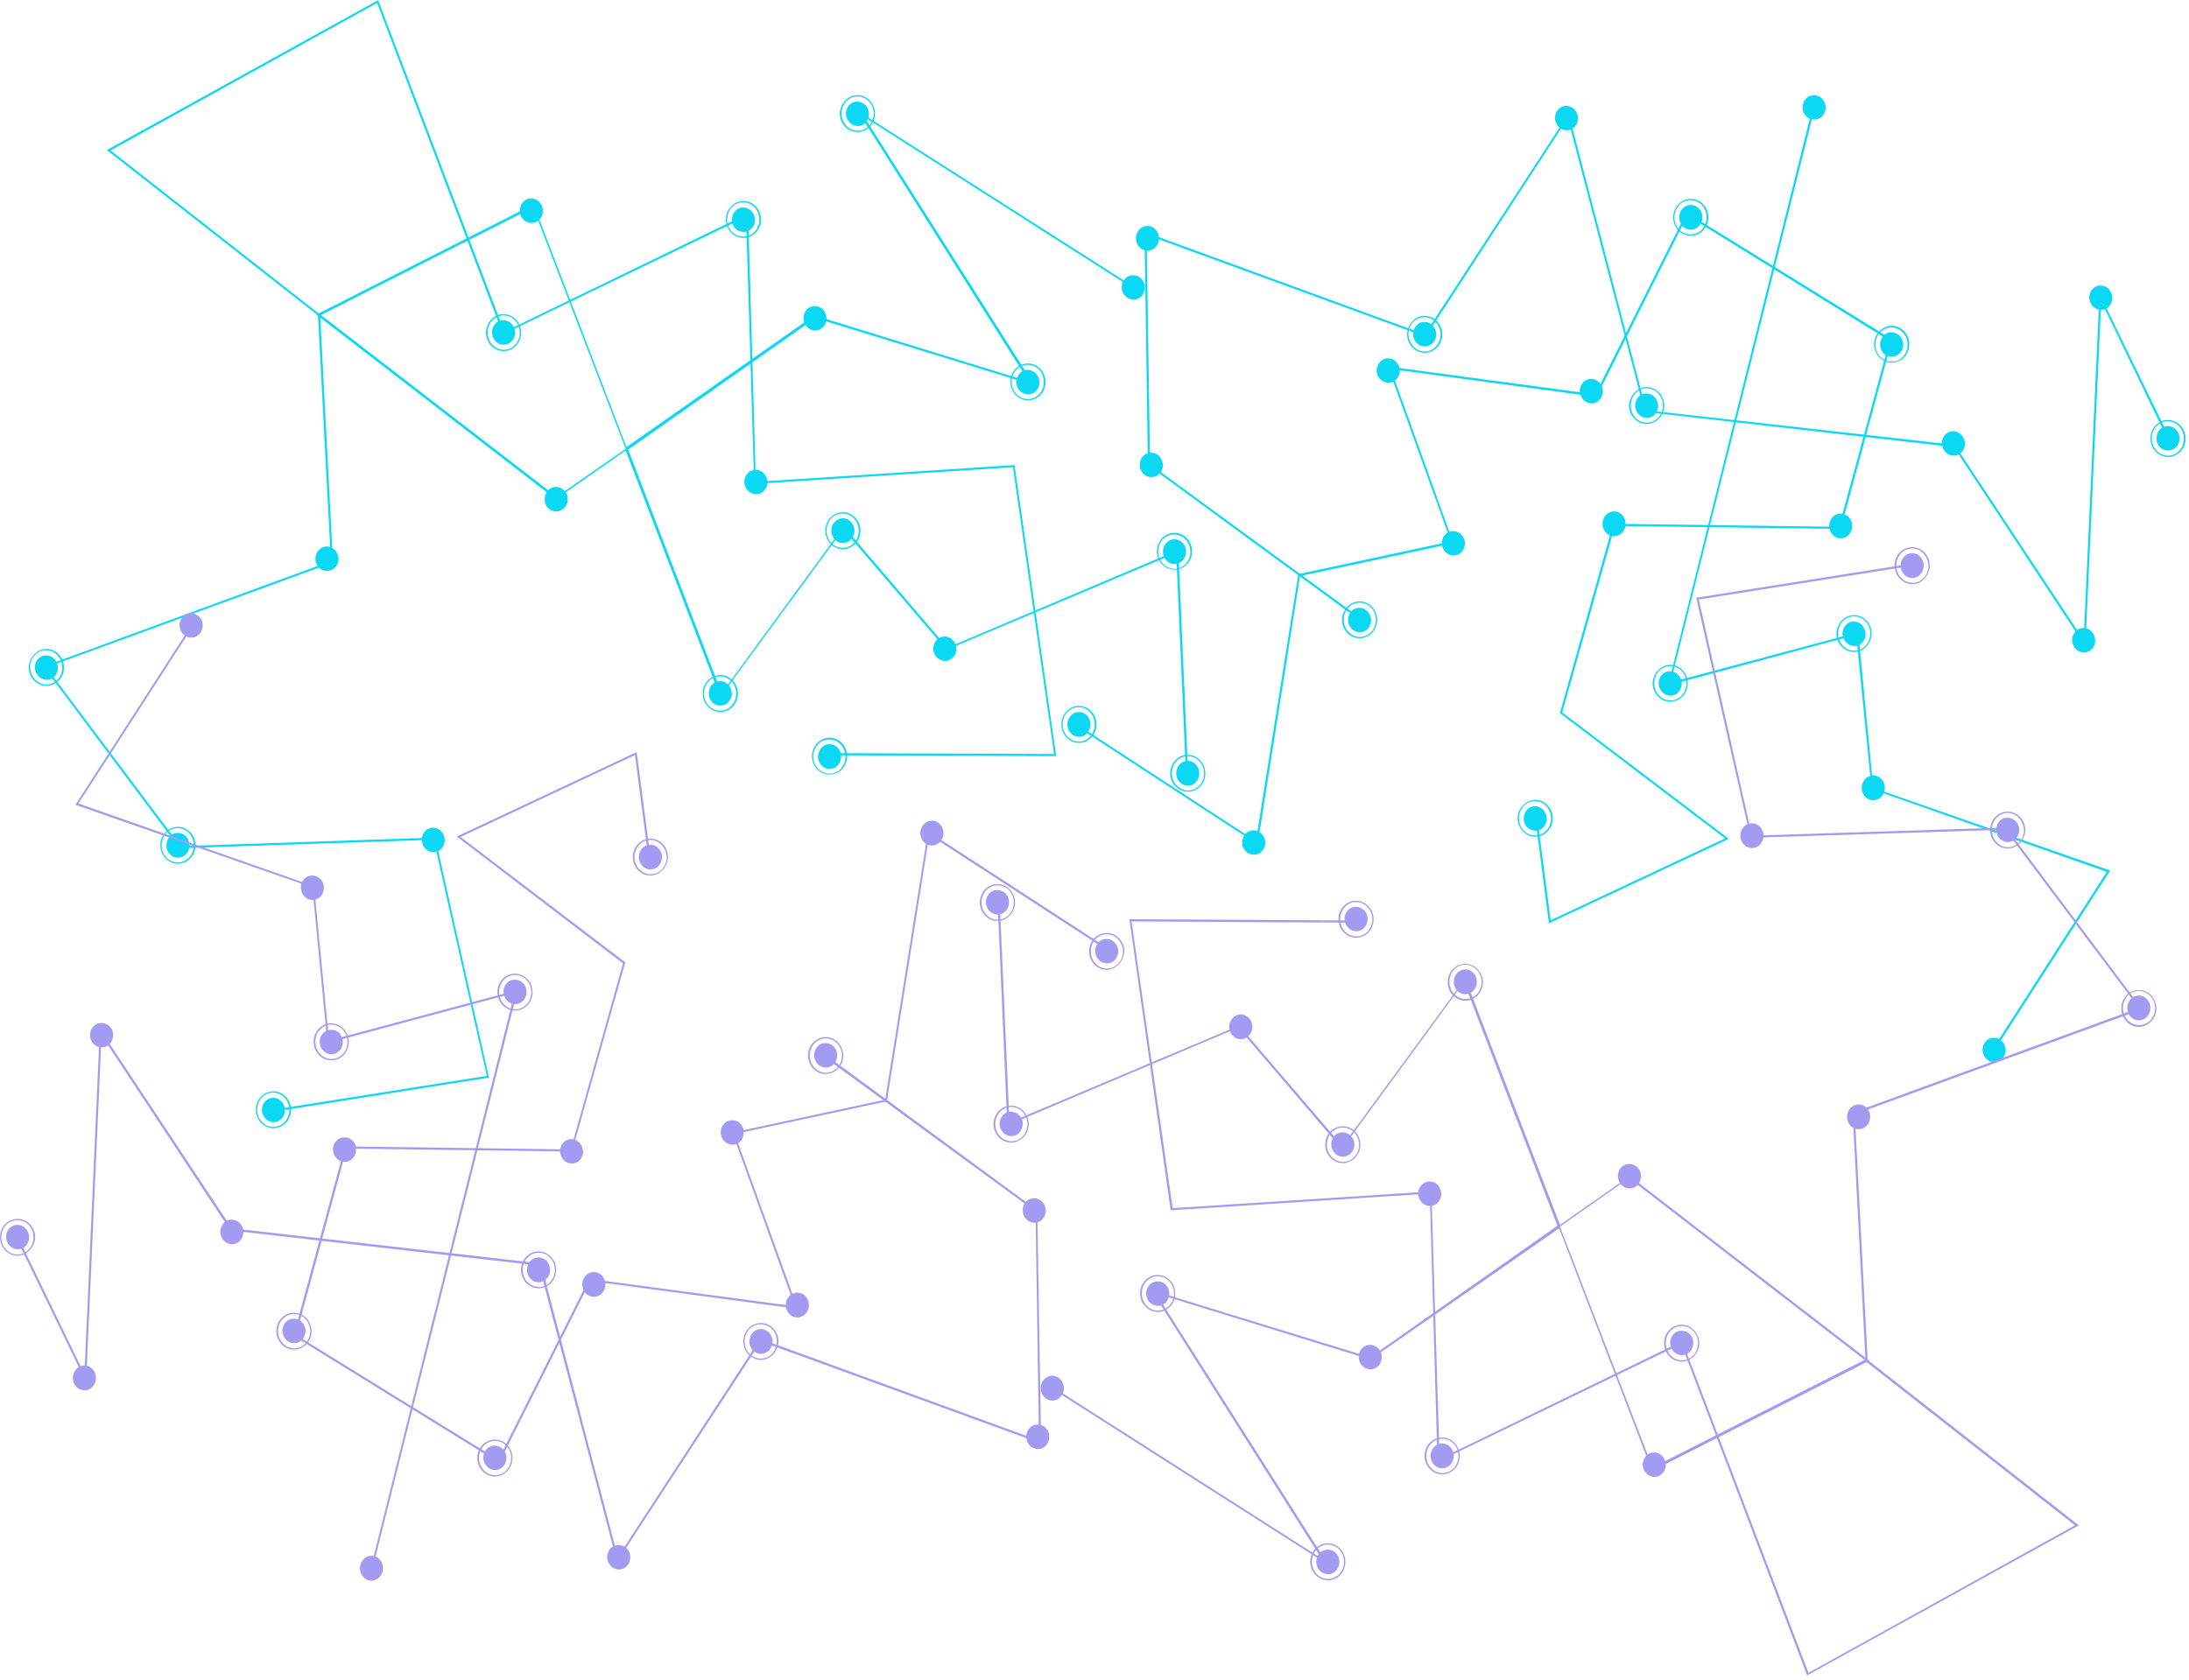 <svg width="228" height="175" viewBox="0 0 228 175" fill="none" xmlns="http://www.w3.org/2000/svg">
<path d="M188.913 10.717L189.136 10.761L174.008 71.088L193.554 65.864L195.116 82.073L219.794 90.691L207.745 109.401L207.567 109.267L219.437 90.825L194.937 82.207L193.331 66.132L173.74 71.401L173.785 71.222L188.913 10.717Z" fill="#0BD8F3"/>
<path d="M163.387 11.833L171.464 42.733L203.639 46.35V46.395L217.027 66.668L218.678 30.587L226.175 46.038L225.952 46.127L218.857 31.391L217.206 67.337L203.505 46.573L171.33 42.912L171.286 42.822L163.298 12.324L148.482 35.097L148.393 35.053L119.43 24.47L119.787 48.36L141.699 64.39L141.565 64.569L119.564 48.449V48.404L119.207 24.157L119.341 24.202L148.393 34.83L163.387 11.833Z" fill="#0BD8F3"/>
<path d="M89.308 11.521L117.467 29.471L117.378 29.65L90.022 12.19L107.739 40.143L84.935 33.133L65.433 46.841L75.162 72.205L87.88 54.834L98.68 67.471L122.733 57.29L123.759 80.912H123.536L122.51 57.603L98.59 67.695L87.835 55.147L75.028 72.606L65.166 46.931L57.892 52.021L57.847 51.977L32.946 32.776L55.571 21.3L55.616 21.389L65.255 46.574L84.801 32.865H84.846L107.159 39.742L89.308 11.521ZM65.166 46.752L55.526 21.612L33.437 32.82L57.981 51.753L65.166 46.752Z" fill="#0BD8F3"/>
<path d="M39.416 0V0.089L52.536 34.562L77.928 22.237V22.416L78.732 50.191L105.686 48.449V48.538L110.014 78.769H109.881L85.961 78.68V78.456L109.791 78.546L105.507 48.672L78.553 50.414V50.325L77.705 22.595L52.403 34.83L52.358 34.74L39.282 0.313L11.525 15.673L33.347 32.776V32.82L34.686 58.585L34.597 58.63L4.831 69.525L18.799 88.146L45.307 87.253L45.352 87.342L50.93 112.259L28.394 115.831V115.608L50.707 112.08L45.173 87.476L18.665 88.369V88.325L4.519 69.436L34.463 58.451L33.124 32.865L11.124 15.629L39.416 0Z" fill="#0BD8F3"/>
<path d="M175.659 22.148L175.748 22.193L197.079 35.365L191.724 55.102H191.635L168.206 54.79L162.717 74.214L180.077 87.387L161.334 96.183L159.906 85.243H160.129L161.513 95.871L179.675 87.342L162.494 74.303V74.214L168.028 54.566H168.117L191.546 54.879L196.812 35.499L175.748 22.46L166.288 41.349L144.867 38.447L151.383 56.576L151.249 56.62L135.406 60.014L130.989 87.967L111.889 75.509L111.978 75.33L130.81 87.61L135.228 59.836L135.317 59.791L151.115 56.397L144.555 38.179L166.154 41.081L175.659 22.148Z" fill="#0BD8F3"/>
<path d="M206.495 109.312C206.54 108.597 207.075 108.061 207.745 108.106C208.414 108.151 208.905 108.731 208.905 109.446C208.86 110.16 208.325 110.696 207.655 110.651C206.986 110.607 206.495 110.026 206.495 109.312Z" fill="#0BD8F3"/>
<path d="M195.116 83.368C195.781 83.368 196.321 82.788 196.321 82.073C196.321 81.358 195.781 80.778 195.116 80.778C194.451 80.778 193.911 81.358 193.911 82.073C193.911 82.788 194.451 83.368 195.116 83.368Z" fill="#0BD8F3"/>
<path d="M168.117 55.861C168.782 55.861 169.322 55.282 169.322 54.566C169.322 53.851 168.782 53.272 168.117 53.272C167.452 53.272 166.912 53.851 166.912 54.566C166.912 55.282 167.452 55.861 168.117 55.861Z" fill="#0BD8F3"/>
<path d="M164.547 40.679C164.592 39.965 165.127 39.429 165.796 39.474C166.466 39.518 166.957 40.099 166.957 40.813C166.912 41.528 166.377 42.064 165.707 42.019C165.038 41.974 164.547 41.394 164.547 40.679Z" fill="#0BD8F3"/>
<path d="M187.753 11.119C187.797 10.404 188.333 9.869 189.002 9.913C189.671 9.958 190.162 10.538 190.162 11.253C190.118 11.967 189.582 12.503 188.913 12.459C188.243 12.414 187.708 11.833 187.753 11.119Z" fill="#0BD8F3"/>
<path d="M217.607 30.945C217.652 30.23 218.188 29.694 218.857 29.739C219.526 29.784 220.017 30.364 220.017 31.078C219.973 31.793 219.437 32.329 218.768 32.284C218.098 32.239 217.607 31.614 217.607 30.945Z" fill="#0BD8F3"/>
<path d="M161.959 12.235C162.004 11.521 162.539 10.985 163.208 11.03C163.878 11.074 164.369 11.655 164.369 12.369C164.324 13.084 163.789 13.619 163.119 13.575C162.45 13.53 161.959 12.95 161.959 12.235Z" fill="#0BD8F3"/>
<path d="M119.52 26.122C120.185 26.122 120.725 25.542 120.725 24.827C120.725 24.112 120.185 23.532 119.52 23.532C118.854 23.532 118.315 24.112 118.315 24.827C118.315 25.542 118.854 26.122 119.52 26.122Z" fill="#0BD8F3"/>
<path d="M191.724 56.085C192.39 56.085 192.929 55.505 192.929 54.79C192.929 54.075 192.39 53.495 191.724 53.495C191.059 53.495 190.52 54.075 190.52 54.79C190.52 55.505 191.059 56.085 191.724 56.085Z" fill="#0BD8F3"/>
<path d="M143.394 38.536C143.439 37.821 143.975 37.286 144.644 37.33C145.313 37.375 145.804 37.955 145.804 38.67C145.76 39.384 145.224 39.92 144.555 39.876C143.885 39.831 143.35 39.25 143.394 38.536Z" fill="#0BD8F3"/>
<path d="M150.177 56.532C150.222 55.817 150.758 55.281 151.427 55.326C152.096 55.37 152.587 55.951 152.587 56.666C152.543 57.38 152.007 57.916 151.338 57.871C150.668 57.826 150.133 57.201 150.177 56.532Z" fill="#0BD8F3"/>
<path d="M118.716 48.36C118.761 47.645 119.297 47.109 119.966 47.154C120.635 47.199 121.126 47.779 121.126 48.494C121.082 49.208 120.546 49.744 119.877 49.699C119.207 49.699 118.672 49.074 118.716 48.36Z" fill="#0BD8F3"/>
<path d="M56.731 51.932C56.776 51.217 57.312 50.682 57.981 50.726C58.65 50.771 59.141 51.351 59.141 52.066C59.096 52.78 58.561 53.316 57.892 53.272C57.178 53.272 56.687 52.646 56.731 51.932Z" fill="#0BD8F3"/>
<path d="M43.924 87.432C43.968 86.717 44.504 86.182 45.173 86.226C45.843 86.271 46.334 86.851 46.334 87.566C46.289 88.28 45.753 88.816 45.084 88.772C44.414 88.727 43.924 88.146 43.924 87.432Z" fill="#0BD8F3"/>
<path d="M32.856 58.139C32.901 57.425 33.437 56.889 34.106 56.933C34.775 56.978 35.266 57.558 35.266 58.273C35.221 58.987 34.686 59.523 34.017 59.478C33.347 59.478 32.812 58.853 32.856 58.139Z" fill="#0BD8F3"/>
<path d="M54.143 21.88C54.188 21.166 54.723 20.63 55.392 20.674C56.062 20.719 56.553 21.3 56.553 22.014C56.508 22.729 55.973 23.264 55.303 23.22C54.634 23.22 54.098 22.595 54.143 21.88Z" fill="#0BD8F3"/>
<path d="M116.842 29.873C116.887 29.159 117.422 28.623 118.091 28.668C118.761 28.712 119.252 29.293 119.252 30.007C119.207 30.722 118.672 31.258 118.002 31.213C117.333 31.168 116.797 30.588 116.842 29.873Z" fill="#0BD8F3"/>
<path d="M77.527 50.146C77.572 49.431 78.107 48.895 78.776 48.94C79.446 48.985 79.937 49.565 79.937 50.28C79.892 50.994 79.357 51.53 78.687 51.485C78.018 51.441 77.482 50.816 77.527 50.146Z" fill="#0BD8F3"/>
<path d="M83.685 33.088C83.73 32.374 84.265 31.838 84.935 31.883C85.604 31.927 86.095 32.508 86.095 33.222C86.05 33.937 85.515 34.472 84.845 34.428C84.176 34.383 83.685 33.803 83.685 33.088Z" fill="#0BD8F3"/>
<path d="M97.207 67.516C97.251 66.801 97.787 66.266 98.456 66.31C99.126 66.355 99.616 66.935 99.616 67.65C99.572 68.364 99.036 68.9 98.367 68.856C97.698 68.811 97.162 68.186 97.207 67.516Z" fill="#0BD8F3"/>
<path d="M129.382 87.7C129.427 86.985 129.962 86.449 130.632 86.494C131.301 86.538 131.792 87.119 131.792 87.833C131.747 88.548 131.212 89.084 130.542 89.039C129.873 88.994 129.337 88.414 129.382 87.7Z" fill="#0BD8F3"/>
<path d="M202.256 46.127C202.3 45.413 202.836 44.877 203.505 44.922C204.175 44.966 204.666 45.547 204.666 46.261C204.621 46.976 204.086 47.511 203.416 47.467C202.747 47.422 202.256 46.842 202.256 46.127Z" fill="#0BD8F3"/>
<path d="M215.822 66.623C215.867 65.909 216.402 65.373 217.072 65.418C217.741 65.462 218.232 66.043 218.232 66.757C218.232 67.472 217.652 68.007 216.983 67.963C216.313 67.918 215.822 67.338 215.822 66.623Z" fill="#0BD8F3"/>
<path d="M158.701 85.199C158.746 84.484 159.281 83.949 159.951 83.993C160.62 84.038 161.111 84.618 161.111 85.333C161.067 86.047 160.531 86.583 159.862 86.539C159.192 86.494 158.657 85.913 158.701 85.199Z" fill="#0BD8F3"/>
<path d="M159.995 83.323C160.977 83.368 161.78 84.261 161.736 85.333C161.691 86.405 160.843 87.208 159.817 87.164C158.835 87.119 158.032 86.226 158.076 85.154C158.121 84.127 159.014 83.279 159.995 83.323ZM159.817 87.03C160.754 87.074 161.513 86.315 161.557 85.333C161.602 84.35 160.888 83.502 159.951 83.457C159.014 83.413 158.255 84.172 158.21 85.154C158.166 86.181 158.88 86.985 159.817 87.03Z" fill="#0BD8F3"/>
<path d="M172.758 71.133C172.803 70.419 173.338 69.883 174.008 69.927C174.677 69.972 175.168 70.553 175.168 71.267C175.123 71.981 174.588 72.517 173.919 72.473C173.249 72.428 172.758 71.847 172.758 71.133Z" fill="#0BD8F3"/>
<path d="M174.053 69.257C175.034 69.302 175.838 70.195 175.793 71.267C175.748 72.339 174.9 73.142 173.874 73.098C172.892 73.053 172.089 72.16 172.134 71.088C172.223 70.061 173.071 69.213 174.053 69.257ZM173.919 72.964C174.856 73.008 175.614 72.249 175.659 71.267C175.704 70.285 174.99 69.436 174.053 69.391C173.115 69.347 172.357 70.106 172.312 71.088C172.268 72.115 172.982 72.919 173.919 72.964Z" fill="#0BD8F3"/>
<path d="M170.304 42.197C170.348 41.483 170.884 40.947 171.553 40.992C172.223 41.036 172.714 41.617 172.714 42.331C172.669 43.046 172.133 43.582 171.464 43.537C170.795 43.492 170.304 42.912 170.304 42.197Z" fill="#0BD8F3"/>
<path d="M171.598 40.322C172.58 40.367 173.383 41.26 173.338 42.331C173.294 43.403 172.446 44.207 171.419 44.162C170.438 44.117 169.634 43.224 169.679 42.153C169.768 41.126 170.616 40.277 171.598 40.322ZM171.464 44.028C172.401 44.073 173.16 43.314 173.204 42.331C173.249 41.349 172.535 40.501 171.598 40.456C170.661 40.411 169.902 41.17 169.858 42.153C169.813 43.18 170.527 43.984 171.464 44.028Z" fill="#0BD8F3"/>
<path d="M191.903 65.953C191.947 65.239 192.483 64.703 193.152 64.748C193.822 64.792 194.313 65.373 194.313 66.087C194.313 66.802 193.733 67.338 193.063 67.293C192.394 67.248 191.903 66.623 191.903 65.953Z" fill="#0BD8F3"/>
<path d="M193.197 64.078C194.179 64.123 194.982 65.016 194.937 66.087C194.893 67.159 194.045 67.963 193.019 67.918C192.037 67.874 191.234 66.98 191.278 65.909C191.367 64.837 192.215 64.033 193.197 64.078ZM193.063 67.784C194 67.829 194.759 67.07 194.804 66.087C194.848 65.105 194.134 64.257 193.197 64.212C192.26 64.167 191.501 64.926 191.457 65.909C191.412 66.891 192.126 67.74 193.063 67.784Z" fill="#0BD8F3"/>
<path d="M195.829 35.812C195.874 35.098 196.41 34.562 197.079 34.607C197.748 34.651 198.239 35.232 198.239 35.946C198.195 36.661 197.659 37.197 196.99 37.152C196.276 37.152 195.785 36.527 195.829 35.812Z" fill="#0BD8F3"/>
<path d="M197.124 33.937C198.106 33.981 198.909 34.874 198.864 35.946C198.82 37.018 197.972 37.822 196.945 37.777C195.964 37.732 195.16 36.839 195.205 35.767C195.25 34.74 196.097 33.892 197.124 33.937ZM196.945 37.688C197.882 37.732 198.641 36.973 198.686 35.991C198.73 35.008 198.016 34.16 197.079 34.115C196.142 34.071 195.383 34.83 195.339 35.812C195.294 36.795 196.008 37.598 196.945 37.688Z" fill="#0BD8F3"/>
<path d="M176.105 23.935C176.77 23.935 177.31 23.355 177.31 22.64C177.31 21.924 176.77 21.345 176.105 21.345C175.439 21.345 174.9 21.924 174.9 22.64C174.9 23.355 175.439 23.935 176.105 23.935Z" fill="#0BD8F3"/>
<path d="M176.194 20.72C177.176 20.764 177.979 21.657 177.935 22.729C177.89 23.801 177.042 24.604 176.016 24.56C175.034 24.515 174.231 23.622 174.275 22.55C174.32 21.523 175.168 20.675 176.194 20.72ZM176.016 24.426C176.953 24.47 177.711 23.711 177.756 22.729C177.801 21.747 177.087 20.898 176.15 20.853C175.212 20.809 174.454 21.568 174.409 22.55C174.364 23.533 175.079 24.381 176.016 24.426Z" fill="#0BD8F3"/>
<path d="M105.864 39.741C105.909 39.027 106.445 38.491 107.114 38.536C107.783 38.581 108.274 39.161 108.274 39.875C108.23 40.59 107.694 41.126 107.025 41.081C106.311 41.036 105.82 40.411 105.864 39.741Z" fill="#0BD8F3"/>
<path d="M107.158 37.866C108.14 37.911 108.944 38.804 108.899 39.875C108.854 40.947 108.006 41.751 106.98 41.706C105.998 41.662 105.195 40.769 105.24 39.697C105.284 38.625 106.132 37.821 107.158 37.866ZM106.98 41.572C107.917 41.617 108.676 40.858 108.72 39.875C108.765 38.893 108.051 38.045 107.114 38C106.177 37.955 105.418 38.714 105.373 39.697C105.329 40.679 106.043 41.528 106.98 41.572Z" fill="#0BD8F3"/>
<path d="M88.103 11.788C88.148 11.074 88.683 10.538 89.353 10.583C90.022 10.627 90.513 11.208 90.513 11.922C90.468 12.637 89.933 13.173 89.263 13.128C88.594 13.083 88.103 12.458 88.103 11.788Z" fill="#0BD8F3"/>
<path d="M89.397 9.913C90.379 9.958 91.182 10.851 91.138 11.922C91.093 12.994 90.245 13.798 89.219 13.753C88.237 13.709 87.434 12.815 87.478 11.744C87.568 10.672 88.415 9.868 89.397 9.913ZM89.263 13.619C90.201 13.664 90.959 12.905 91.004 11.922C91.048 10.94 90.334 10.091 89.397 10.047C88.46 10.002 87.701 10.761 87.657 11.744C87.612 12.726 88.326 13.575 89.263 13.619Z" fill="#0BD8F3"/>
<path d="M76.233 22.818C76.277 22.104 76.813 21.568 77.482 21.613C78.152 21.657 78.643 22.238 78.643 22.952C78.598 23.666 78.062 24.202 77.393 24.158C76.679 24.113 76.188 23.533 76.233 22.818Z" fill="#0BD8F3"/>
<path d="M77.527 20.943C78.509 20.987 79.312 21.88 79.267 22.952C79.223 24.024 78.375 24.828 77.348 24.783C76.367 24.738 75.563 23.845 75.608 22.773C75.653 21.746 76.501 20.898 77.527 20.943ZM77.348 24.649C78.285 24.694 79.044 23.934 79.089 22.952C79.133 21.97 78.419 21.121 77.482 21.077C76.545 21.032 75.787 21.791 75.742 22.773C75.697 23.8 76.411 24.604 77.348 24.649Z" fill="#0BD8F3"/>
<path d="M51.242 34.562C51.287 33.847 51.822 33.312 52.492 33.356C53.161 33.401 53.652 33.981 53.652 34.696C53.607 35.41 53.072 35.946 52.402 35.901C51.733 35.901 51.242 35.276 51.242 34.562Z" fill="#0BD8F3"/>
<path d="M52.536 32.731C53.518 32.776 54.322 33.669 54.277 34.74C54.232 35.812 53.384 36.616 52.358 36.571C51.376 36.527 50.573 35.633 50.617 34.562C50.707 33.49 51.555 32.642 52.536 32.731ZM52.403 36.437C53.34 36.482 54.098 35.723 54.143 34.74C54.188 33.758 53.474 32.91 52.536 32.865C51.599 32.82 50.841 33.58 50.796 34.562C50.751 35.544 51.465 36.393 52.403 36.437Z" fill="#0BD8F3"/>
<path d="M18.532 89.352C19.197 89.352 19.736 88.772 19.736 88.057C19.736 87.341 19.197 86.762 18.532 86.762C17.866 86.762 17.327 87.341 17.327 88.057C17.327 88.772 17.866 89.352 18.532 89.352Z" fill="#0BD8F3"/>
<path d="M18.621 86.136C19.603 86.181 20.406 87.074 20.361 88.146C20.317 89.218 19.469 90.021 18.442 89.977C17.461 89.932 16.657 89.039 16.702 87.967C16.747 86.896 17.595 86.092 18.621 86.136ZM18.442 89.843C19.38 89.887 20.138 89.128 20.183 88.146C20.227 87.164 19.513 86.315 18.576 86.27C17.639 86.226 16.881 86.985 16.836 87.967C16.791 88.95 17.505 89.798 18.442 89.843Z" fill="#0BD8F3"/>
<path d="M122.331 58.764C122.996 58.764 123.536 58.184 123.536 57.469C123.536 56.754 122.996 56.174 122.331 56.174C121.665 56.174 121.126 56.754 121.126 57.469C121.126 58.184 121.665 58.764 122.331 58.764Z" fill="#0BD8F3"/>
<path d="M122.42 55.504C123.402 55.549 124.205 56.442 124.161 57.514C124.116 58.585 123.268 59.389 122.242 59.344C121.26 59.3 120.457 58.407 120.501 57.335C120.546 56.308 121.394 55.459 122.42 55.504ZM122.242 59.255C123.179 59.3 123.938 58.541 123.982 57.558C124.027 56.576 123.313 55.727 122.376 55.683C121.438 55.638 120.68 56.397 120.635 57.38C120.591 58.362 121.305 59.166 122.242 59.255Z" fill="#0BD8F3"/>
<path d="M73.823 72.16C73.868 71.445 74.403 70.91 75.072 70.954C75.742 70.999 76.233 71.579 76.233 72.294C76.188 73.008 75.653 73.544 74.983 73.499C74.269 73.499 73.778 72.874 73.823 72.16Z" fill="#0BD8F3"/>
<path d="M75.117 70.329C76.099 70.374 76.902 71.267 76.857 72.338C76.813 73.41 75.965 74.214 74.939 74.169C73.957 74.124 73.153 73.231 73.198 72.16C73.243 71.088 74.091 70.284 75.117 70.329ZM74.939 74.035C75.876 74.08 76.634 73.321 76.679 72.338C76.724 71.356 76.01 70.507 75.072 70.463C74.135 70.418 73.377 71.177 73.332 72.16C73.287 73.142 74.001 73.99 74.939 74.035Z" fill="#0BD8F3"/>
<path d="M147.188 34.74C147.232 34.026 147.768 33.49 148.437 33.535C149.107 33.58 149.597 34.16 149.597 34.874C149.553 35.589 149.017 36.125 148.348 36.08C147.679 36.08 147.143 35.455 147.188 34.74Z" fill="#0BD8F3"/>
<path d="M148.482 32.91C149.464 32.954 150.267 33.847 150.222 34.919C150.178 35.991 149.33 36.795 148.303 36.75C147.321 36.705 146.518 35.812 146.563 34.741C146.652 33.669 147.5 32.821 148.482 32.91ZM148.303 36.616C149.24 36.661 149.999 35.902 150.044 34.919C150.088 33.937 149.374 33.088 148.437 33.044C147.5 32.999 146.741 33.758 146.697 34.741C146.697 35.723 147.411 36.571 148.303 36.616Z" fill="#0BD8F3"/>
<path d="M112.38 76.76C113.045 76.76 113.585 76.18 113.585 75.465C113.585 74.75 113.045 74.17 112.38 74.17C111.714 74.17 111.175 74.75 111.175 75.465C111.175 76.18 111.714 76.76 112.38 76.76Z" fill="#0BD8F3"/>
<path d="M112.469 73.544C113.451 73.589 114.254 74.482 114.209 75.554C114.165 76.626 113.317 77.429 112.29 77.385C111.309 77.34 110.505 76.447 110.55 75.375C110.594 74.304 111.487 73.455 112.469 73.544ZM112.29 77.251C113.227 77.295 113.986 76.536 114.031 75.554C114.075 74.572 113.361 73.723 112.424 73.678C111.487 73.634 110.728 74.393 110.684 75.375C110.639 76.358 111.353 77.206 112.29 77.251Z" fill="#0BD8F3"/>
<path d="M86.407 80.109C87.073 80.109 87.612 79.529 87.612 78.814C87.612 78.098 87.073 77.519 86.407 77.519C85.742 77.519 85.203 78.098 85.203 78.814C85.203 79.529 85.742 80.109 86.407 80.109Z" fill="#0BD8F3"/>
<path d="M86.497 76.848C87.478 76.893 88.282 77.786 88.237 78.858C88.192 79.93 87.344 80.733 86.318 80.689C85.336 80.644 84.533 79.751 84.578 78.679C84.622 77.652 85.47 76.804 86.497 76.848ZM86.318 80.599C87.255 80.644 88.014 79.885 88.059 78.902C88.103 77.92 87.389 77.072 86.452 77.027C85.515 76.982 84.756 77.741 84.712 78.724C84.667 79.706 85.381 80.51 86.318 80.599Z" fill="#0BD8F3"/>
<path d="M87.791 56.576C88.456 56.576 88.996 55.996 88.996 55.281C88.996 54.566 88.456 53.986 87.791 53.986C87.125 53.986 86.586 54.566 86.586 55.281C86.586 55.996 87.125 56.576 87.791 56.576Z" fill="#0BD8F3"/>
<path d="M87.88 53.361C88.862 53.406 89.665 54.299 89.621 55.371C89.576 56.442 88.728 57.246 87.702 57.201C86.72 57.157 85.917 56.264 85.961 55.192C86.006 54.12 86.854 53.316 87.88 53.361ZM87.702 57.067C88.639 57.112 89.397 56.353 89.442 55.371C89.487 54.388 88.773 53.54 87.836 53.495C86.898 53.45 86.14 54.21 86.095 55.192C86.05 56.174 86.764 57.023 87.702 57.067Z" fill="#0BD8F3"/>
<path d="M27.278 115.563C27.323 114.849 27.858 114.313 28.528 114.358C29.197 114.402 29.688 114.983 29.688 115.697C29.643 116.412 29.108 116.947 28.439 116.903C27.769 116.858 27.234 116.233 27.278 115.563Z" fill="#0BD8F3"/>
<path d="M28.572 113.688C29.554 113.732 30.357 114.626 30.313 115.697C30.268 116.769 29.42 117.573 28.394 117.528C27.412 117.483 26.609 116.59 26.653 115.519C26.698 114.447 27.546 113.643 28.572 113.688ZM28.394 117.394C29.331 117.439 30.09 116.68 30.134 115.697C30.179 114.715 29.465 113.866 28.528 113.822C27.59 113.777 26.832 114.536 26.787 115.519C26.743 116.501 27.457 117.349 28.394 117.394Z" fill="#0BD8F3"/>
<path d="M3.626 69.481C3.671 68.766 4.207 68.23 4.876 68.275C5.545 68.32 6.036 68.9 6.036 69.615C5.992 70.329 5.456 70.865 4.787 70.82C4.117 70.776 3.626 70.15 3.626 69.481Z" fill="#0BD8F3"/>
<path d="M4.921 67.605C5.902 67.65 6.706 68.543 6.661 69.615C6.616 70.686 5.769 71.49 4.742 71.445C3.76 71.401 2.957 70.508 3.002 69.436C3.091 68.364 3.939 67.561 4.921 67.605ZM4.742 71.311C5.679 71.356 6.438 70.597 6.483 69.615C6.527 68.632 5.813 67.784 4.876 67.739C3.939 67.695 3.18 68.454 3.136 69.436C3.136 70.418 3.85 71.267 4.742 71.311Z" fill="#0BD8F3"/>
<path d="M140.405 64.524C140.449 63.81 140.985 63.274 141.654 63.319C142.323 63.363 142.814 63.944 142.814 64.658C142.77 65.373 142.234 65.908 141.565 65.864C140.895 65.819 140.405 65.239 140.405 64.524Z" fill="#0BD8F3"/>
<path d="M141.699 62.649C142.681 62.693 143.484 63.587 143.439 64.658C143.395 65.73 142.547 66.534 141.52 66.489C140.539 66.444 139.735 65.551 139.78 64.48C139.869 63.408 140.717 62.604 141.699 62.649ZM141.565 66.355C142.502 66.4 143.261 65.641 143.305 64.658C143.35 63.676 142.636 62.827 141.699 62.783C140.762 62.738 140.003 63.497 139.958 64.48C139.914 65.462 140.628 66.31 141.565 66.355Z" fill="#0BD8F3"/>
<path d="M123.714 81.85C124.38 81.85 124.919 81.27 124.919 80.555C124.919 79.84 124.38 79.26 123.714 79.26C123.049 79.26 122.51 79.84 122.51 80.555C122.51 81.27 123.049 81.85 123.714 81.85Z" fill="#0BD8F3"/>
<path d="M123.804 78.635C124.785 78.68 125.589 79.573 125.544 80.644C125.499 81.716 124.652 82.52 123.625 82.475C122.643 82.43 121.84 81.537 121.885 80.466C121.974 79.394 122.822 78.546 123.804 78.635ZM123.67 82.341C124.607 82.386 125.366 81.627 125.41 80.644C125.455 79.662 124.741 78.814 123.804 78.769C122.867 78.724 122.108 79.483 122.063 80.466C122.019 81.448 122.733 82.296 123.67 82.341Z" fill="#0BD8F3"/>
<path d="M224.613 45.591C224.658 44.877 225.194 44.341 225.863 44.385C226.532 44.43 227.023 45.011 227.023 45.725C226.979 46.44 226.443 46.975 225.774 46.931C225.104 46.931 224.569 46.306 224.613 45.591Z" fill="#0BD8F3"/>
<path d="M225.908 43.76C226.889 43.805 227.693 44.698 227.648 45.77C227.603 46.842 226.755 47.645 225.729 47.601C224.747 47.556 223.944 46.663 223.989 45.591C224.033 44.52 224.926 43.671 225.908 43.76ZM225.729 47.467C226.666 47.511 227.425 46.752 227.469 45.77C227.514 44.787 226.8 43.939 225.863 43.894C224.926 43.85 224.167 44.609 224.122 45.591C224.078 46.574 224.836 47.422 225.729 47.467Z" fill="#0BD8F3"/>
<path d="M38.692 163.858L38.514 163.768L53.597 103.441L34.096 108.666L32.534 92.457L7.856 83.838L19.905 65.173L20.083 65.263L8.168 83.704L32.712 92.323L34.274 108.398L53.91 103.129L53.865 103.307L38.692 163.858Z" fill="#A39AF1"/>
<path d="M64.263 162.697L56.141 131.841L24.01 128.18L23.966 128.135L10.578 107.862L8.972 143.987L1.474 128.537L1.653 128.403L8.793 143.138L10.399 107.192L24.144 127.956L56.319 131.618L56.364 131.707L64.352 162.205L79.168 139.477H79.213L108.219 150.06L107.862 126.215L85.951 110.184L86.085 109.961L108.041 126.081V126.125L108.442 150.372L108.309 150.328L79.257 139.745L64.263 162.697Z" fill="#A39AF1"/>
<path d="M138.342 163.009L110.183 145.058L110.272 144.88L137.628 162.339L119.911 134.386L142.715 141.397L162.217 127.688L152.488 102.325L139.77 119.695L128.97 107.058L104.917 117.239L103.891 93.618H104.114L105.14 116.927L129.06 106.835L139.814 119.383L152.622 101.923L162.484 127.599L169.758 122.508L169.803 122.553L194.704 141.754L172.079 153.23L172.034 153.141L162.395 127.956L142.76 141.62H142.715L120.402 134.744L138.342 163.009ZM162.484 127.778L172.123 152.873L194.213 141.665L169.669 122.732L162.484 127.778Z" fill="#A39AF1"/>
<path d="M188.233 174.53L188.189 174.441L175.113 140.013L149.721 152.292V152.158L148.918 124.339L121.964 126.081L121.919 125.992L117.635 95.761H117.724L141.689 95.895V96.118L117.858 95.984L122.142 125.858L149.096 124.116V124.25L149.944 151.98L175.247 139.7V139.789L188.367 174.262L216.124 158.901L194.302 141.799V141.71L192.964 115.945L193.008 115.9L222.774 105.004L208.85 86.429L182.343 87.277L182.298 87.188L176.675 62.271L199.211 58.699L199.256 58.922L176.943 62.45L182.477 87.054L208.94 86.205L208.984 86.25L223.131 105.138L193.187 116.078L194.526 141.665L216.526 158.901L188.233 174.53Z" fill="#A39AF1"/>
<path d="M51.991 152.382L51.901 152.337L30.57 139.164L35.925 119.427H36.015L59.443 119.74L64.888 100.36L47.573 87.143L66.316 78.346L67.744 89.286H67.52L66.137 78.659L47.974 87.188L65.155 100.271L65.111 100.316L59.577 119.963H59.532L36.104 119.651L30.838 139.075L51.901 152.069L61.362 133.225L82.782 136.083L76.267 117.954H76.401L92.199 114.56L96.661 86.607L115.761 99.021L115.627 99.199L96.795 86.964L92.377 114.739H92.332L76.535 118.132L83.095 136.351L61.496 133.449L51.991 152.382Z" fill="#A39AF1"/>
<path d="M21.11 65.218C21.065 65.933 20.53 66.469 19.86 66.424C19.191 66.379 18.7 65.799 18.7 65.084C18.745 64.37 19.28 63.834 19.95 63.879C20.619 63.923 21.154 64.504 21.11 65.218Z" fill="#A39AF1"/>
<path d="M33.739 92.546C33.694 93.261 33.159 93.797 32.489 93.752C31.82 93.707 31.329 93.127 31.329 92.412C31.374 91.698 31.909 91.162 32.579 91.207C33.248 91.251 33.783 91.832 33.739 92.546Z" fill="#A39AF1"/>
<path d="M60.737 120.008C60.693 120.722 60.157 121.258 59.488 121.213C58.819 121.169 58.328 120.588 58.328 119.874C58.372 119.159 58.908 118.623 59.577 118.668C60.246 118.713 60.737 119.338 60.737 120.008Z" fill="#A39AF1"/>
<path d="M61.853 135.101C62.519 135.101 63.058 134.521 63.058 133.806C63.058 133.091 62.519 132.511 61.853 132.511C61.188 132.511 60.648 133.091 60.648 133.806C60.648 134.521 61.188 135.101 61.853 135.101Z" fill="#A39AF1"/>
<path d="M38.692 164.661C39.358 164.661 39.897 164.081 39.897 163.366C39.897 162.651 39.358 162.071 38.692 162.071C38.027 162.071 37.487 162.651 37.487 163.366C37.487 164.081 38.027 164.661 38.692 164.661Z" fill="#A39AF1"/>
<path d="M8.793 144.835C9.458 144.835 9.998 144.255 9.998 143.54C9.998 142.825 9.458 142.245 8.793 142.245C8.128 142.245 7.588 142.825 7.588 143.54C7.588 144.255 8.128 144.835 8.793 144.835Z" fill="#A39AF1"/>
<path d="M65.646 162.294C65.602 163.009 65.066 163.545 64.397 163.5C63.727 163.455 63.237 162.875 63.237 162.16C63.281 161.446 63.817 160.91 64.486 160.955C65.2 160.999 65.691 161.58 65.646 162.294Z" fill="#A39AF1"/>
<path d="M109.29 149.747C109.246 150.461 108.71 150.997 108.041 150.953C107.371 150.908 106.881 150.327 106.881 149.613C106.925 148.899 107.461 148.363 108.13 148.407C108.844 148.452 109.335 149.033 109.29 149.747Z" fill="#A39AF1"/>
<path d="M37.086 119.83C37.041 120.544 36.506 121.08 35.836 121.035C35.167 120.991 34.676 120.41 34.676 119.696C34.721 118.981 35.256 118.445 35.925 118.49C36.64 118.49 37.13 119.115 37.086 119.83Z" fill="#A39AF1"/>
<path d="M83.05 137.244C83.716 137.244 84.255 136.664 84.255 135.949C84.255 135.234 83.716 134.654 83.05 134.654C82.385 134.654 81.846 135.234 81.846 135.949C81.846 136.664 82.385 137.244 83.05 137.244Z" fill="#A39AF1"/>
<path d="M77.472 118.043C77.428 118.758 76.892 119.294 76.223 119.249C75.553 119.204 75.062 118.624 75.062 117.909C75.107 117.195 75.643 116.659 76.312 116.704C76.981 116.704 77.517 117.329 77.472 118.043Z" fill="#A39AF1"/>
<path d="M108.933 126.17C108.889 126.885 108.353 127.421 107.684 127.376C107.014 127.331 106.523 126.751 106.523 126.036C106.523 125.322 107.104 124.786 107.773 124.831C108.442 124.875 108.933 125.456 108.933 126.17Z" fill="#A39AF1"/>
<path d="M170.919 122.598C170.874 123.313 170.338 123.848 169.669 123.804C169 123.759 168.509 123.179 168.509 122.464C168.553 121.75 169.089 121.214 169.758 121.258C170.428 121.303 170.963 121.884 170.919 122.598Z" fill="#A39AF1"/>
<path d="M182.476 88.349C183.142 88.349 183.681 87.769 183.681 87.054C183.681 86.339 183.142 85.759 182.476 85.759C181.811 85.759 181.271 86.339 181.271 87.054C181.271 87.769 181.811 88.349 182.476 88.349Z" fill="#A39AF1"/>
<path d="M193.589 117.641C194.254 117.641 194.794 117.061 194.794 116.346C194.794 115.631 194.254 115.051 193.589 115.051C192.923 115.051 192.384 115.631 192.384 116.346C192.384 117.061 192.923 117.641 193.589 117.641Z" fill="#A39AF1"/>
<path d="M173.507 152.65C173.462 153.364 172.927 153.9 172.257 153.855C171.588 153.811 171.097 153.23 171.097 152.516C171.142 151.801 171.677 151.266 172.347 151.31C173.016 151.355 173.507 151.935 173.507 152.65Z" fill="#A39AF1"/>
<path d="M109.603 145.907C110.268 145.907 110.808 145.327 110.808 144.612C110.808 143.897 110.268 143.317 109.603 143.317C108.937 143.317 108.398 143.897 108.398 144.612C108.398 145.327 108.937 145.907 109.603 145.907Z" fill="#A39AF1"/>
<path d="M150.123 124.429C150.078 125.143 149.543 125.679 148.873 125.634C148.204 125.59 147.713 125.009 147.713 124.295C147.758 123.58 148.293 123.044 148.963 123.089C149.632 123.089 150.123 123.714 150.123 124.429Z" fill="#A39AF1"/>
<path d="M143.92 141.442C143.875 142.156 143.34 142.692 142.671 142.647C142.001 142.603 141.51 142.022 141.51 141.308C141.555 140.593 142.09 140.058 142.76 140.102C143.474 140.147 143.965 140.772 143.92 141.442Z" fill="#A39AF1"/>
<path d="M129.238 108.264C129.904 108.264 130.443 107.684 130.443 106.969C130.443 106.254 129.904 105.674 129.238 105.674C128.573 105.674 128.033 106.254 128.033 106.969C128.033 107.684 128.573 108.264 129.238 108.264Z" fill="#A39AF1"/>
<path d="M97.063 88.081C97.728 88.081 98.268 87.501 98.268 86.786C98.268 86.07 97.728 85.491 97.063 85.491C96.397 85.491 95.858 86.07 95.858 86.786C95.858 87.501 96.397 88.081 97.063 88.081Z" fill="#A39AF1"/>
<path d="M25.349 128.403C25.305 129.117 24.769 129.653 24.1 129.608C23.43 129.564 22.939 128.983 22.939 128.269C22.984 127.554 23.52 127.018 24.189 127.063C24.858 127.108 25.394 127.688 25.349 128.403Z" fill="#A39AF1"/>
<path d="M11.783 107.907C11.738 108.621 11.203 109.157 10.533 109.112C9.864 109.068 9.373 108.487 9.373 107.773C9.418 107.058 9.953 106.522 10.623 106.567C11.337 106.612 11.828 107.192 11.783 107.907Z" fill="#A39AF1"/>
<path d="M67.744 90.581C68.409 90.581 68.949 90.001 68.949 89.286C68.949 88.571 68.409 87.991 67.744 87.991C67.078 87.991 66.539 88.571 66.539 89.286C66.539 90.001 67.078 90.581 67.744 90.581Z" fill="#A39AF1"/>
<path d="M67.654 91.206C66.673 91.162 65.87 90.269 65.914 89.197C65.959 88.125 66.807 87.321 67.833 87.366C68.815 87.411 69.618 88.304 69.573 89.375C69.484 90.447 68.636 91.251 67.654 91.206ZM67.833 87.5C66.896 87.455 66.137 88.214 66.093 89.197C66.048 90.179 66.762 91.028 67.699 91.072C68.636 91.117 69.395 90.358 69.44 89.375C69.44 88.393 68.726 87.545 67.833 87.5Z" fill="#A39AF1"/>
<path d="M54.847 103.397C54.802 104.111 54.267 104.647 53.597 104.603C52.928 104.558 52.437 103.977 52.437 103.263C52.482 102.548 53.017 102.013 53.687 102.057C54.356 102.102 54.891 102.682 54.847 103.397Z" fill="#A39AF1"/>
<path d="M53.553 105.272C52.571 105.227 51.768 104.334 51.812 103.263C51.857 102.191 52.705 101.387 53.731 101.432C54.713 101.477 55.516 102.37 55.472 103.441C55.427 104.513 54.579 105.317 53.553 105.272ZM53.731 101.566C52.794 101.521 52.035 102.28 51.991 103.263C51.946 104.245 52.66 105.094 53.597 105.138C54.535 105.183 55.293 104.424 55.338 103.441C55.382 102.459 54.668 101.611 53.731 101.566Z" fill="#A39AF1"/>
<path d="M56.096 133.583C56.762 133.583 57.301 133.003 57.301 132.288C57.301 131.572 56.762 130.993 56.096 130.993C55.431 130.993 54.892 131.572 54.892 132.288C54.892 133.003 55.431 133.583 56.096 133.583Z" fill="#A39AF1"/>
<path d="M56.007 134.208C55.026 134.163 54.222 133.27 54.267 132.198C54.312 131.127 55.159 130.323 56.186 130.367C57.168 130.412 57.971 131.305 57.926 132.377C57.882 133.449 57.034 134.252 56.007 134.208ZM56.186 130.501C55.249 130.457 54.49 131.216 54.445 132.198C54.401 133.181 55.115 134.029 56.052 134.074C56.989 134.118 57.748 133.359 57.792 132.377C57.837 131.395 57.123 130.546 56.186 130.501Z" fill="#A39AF1"/>
<path d="M35.702 108.622C35.658 109.336 35.122 109.872 34.453 109.827C33.783 109.782 33.292 109.202 33.292 108.488C33.337 107.773 33.873 107.237 34.542 107.282C35.256 107.282 35.747 107.907 35.702 108.622Z" fill="#A39AF1"/>
<path d="M34.408 110.452C33.426 110.408 32.623 109.515 32.668 108.443C32.712 107.371 33.56 106.567 34.587 106.612C35.569 106.657 36.372 107.55 36.327 108.622C36.282 109.693 35.435 110.542 34.408 110.452ZM34.587 106.746C33.65 106.701 32.891 107.461 32.846 108.443C32.802 109.425 33.516 110.274 34.453 110.318C35.39 110.363 36.149 109.604 36.193 108.622C36.238 107.639 35.524 106.791 34.587 106.746Z" fill="#A39AF1"/>
<path d="M31.82 138.717C31.775 139.432 31.24 139.968 30.57 139.923C29.901 139.878 29.41 139.298 29.41 138.583C29.455 137.869 29.99 137.333 30.66 137.378C31.329 137.422 31.865 138.003 31.82 138.717Z" fill="#A39AF1"/>
<path d="M30.526 140.593C29.544 140.548 28.741 139.655 28.785 138.584C28.83 137.512 29.678 136.708 30.704 136.753C31.686 136.797 32.489 137.69 32.445 138.762C32.4 139.834 31.552 140.638 30.526 140.593ZM30.704 136.887C29.767 136.842 29.009 137.601 28.964 138.584C28.919 139.566 29.633 140.414 30.57 140.459C31.508 140.504 32.266 139.745 32.311 138.762C32.355 137.78 31.642 136.931 30.704 136.887Z" fill="#A39AF1"/>
<path d="M52.75 151.935C52.705 152.649 52.169 153.185 51.5 153.141C50.831 153.096 50.34 152.515 50.34 151.801C50.385 151.087 50.92 150.551 51.589 150.595C52.259 150.64 52.794 151.221 52.75 151.935Z" fill="#A39AF1"/>
<path d="M51.455 153.811C50.474 153.766 49.67 152.873 49.715 151.801C49.76 150.73 50.607 149.926 51.634 149.971C52.616 150.015 53.419 150.908 53.374 151.98C53.33 153.052 52.437 153.855 51.455 153.811ZM51.634 150.104C50.697 150.06 49.938 150.819 49.893 151.801C49.849 152.784 50.563 153.632 51.5 153.677C52.437 153.721 53.196 152.962 53.24 151.98C53.285 150.998 52.571 150.149 51.634 150.104Z" fill="#A39AF1"/>
<path d="M121.786 134.832C121.741 135.547 121.206 136.083 120.536 136.038C119.867 135.993 119.376 135.413 119.376 134.698C119.421 133.984 119.956 133.448 120.626 133.493C121.295 133.493 121.83 134.118 121.786 134.832Z" fill="#A39AF1"/>
<path d="M120.491 136.663C119.51 136.619 118.706 135.726 118.751 134.654C118.796 133.582 119.644 132.778 120.67 132.823C121.652 132.868 122.455 133.761 122.41 134.832C122.366 135.904 121.518 136.753 120.491 136.663ZM120.67 132.957C119.733 132.912 118.974 133.671 118.93 134.654C118.885 135.636 119.599 136.485 120.536 136.529C121.473 136.574 122.232 135.815 122.276 134.832C122.321 133.85 121.607 133.002 120.67 132.957Z" fill="#A39AF1"/>
<path d="M139.502 162.786C139.457 163.5 138.922 164.036 138.253 163.991C137.583 163.947 137.092 163.366 137.092 162.652C137.137 161.937 137.672 161.401 138.342 161.446C139.056 161.446 139.547 162.071 139.502 162.786Z" fill="#A39AF1"/>
<path d="M138.208 164.616C137.226 164.572 136.423 163.679 136.468 162.607C136.512 161.535 137.36 160.732 138.387 160.776C139.368 160.821 140.172 161.714 140.127 162.786C140.082 163.857 139.234 164.706 138.208 164.616ZM138.387 160.91C137.449 160.865 136.691 161.625 136.646 162.607C136.601 163.589 137.315 164.438 138.253 164.482C139.19 164.527 139.948 163.768 139.993 162.786C140.038 161.803 139.324 160.955 138.387 160.91Z" fill="#A39AF1"/>
<path d="M150.212 152.962C150.878 152.962 151.417 152.382 151.417 151.667C151.417 150.952 150.878 150.372 150.212 150.372C149.547 150.372 149.007 150.952 149.007 151.667C149.007 152.382 149.547 152.962 150.212 152.962Z" fill="#A39AF1"/>
<path d="M150.123 153.587C149.141 153.542 148.338 152.649 148.383 151.578C148.427 150.506 149.275 149.702 150.302 149.747C151.283 149.792 152.087 150.685 152.042 151.756C151.997 152.828 151.149 153.632 150.123 153.587ZM150.302 149.881C149.364 149.836 148.606 150.595 148.561 151.578C148.517 152.56 149.231 153.408 150.168 153.453C151.105 153.498 151.863 152.739 151.908 151.756C151.953 150.774 151.239 149.926 150.302 149.881Z" fill="#A39AF1"/>
<path d="M176.363 139.968C176.318 140.683 175.783 141.218 175.113 141.174C174.444 141.129 173.953 140.549 173.953 139.834C173.998 139.12 174.533 138.584 175.203 138.629C175.917 138.673 176.408 139.254 176.363 139.968Z" fill="#A39AF1"/>
<path d="M175.069 141.843C174.087 141.799 173.284 140.906 173.328 139.834C173.373 138.762 174.221 137.959 175.247 138.003C176.229 138.048 177.032 138.941 176.988 140.013C176.943 141.04 176.095 141.888 175.069 141.843ZM175.247 138.137C174.31 138.093 173.552 138.852 173.507 139.834C173.462 140.816 174.176 141.665 175.113 141.709C176.051 141.754 176.809 140.995 176.854 140.013C176.898 138.986 176.184 138.182 175.247 138.137Z" fill="#A39AF1"/>
<path d="M210.323 86.518C210.279 87.232 209.743 87.768 209.074 87.724C208.404 87.679 207.914 87.099 207.914 86.384C207.958 85.67 208.494 85.134 209.163 85.178C209.832 85.223 210.368 85.848 210.323 86.518Z" fill="#A39AF1"/>
<path d="M209.029 88.393C208.048 88.349 207.244 87.456 207.289 86.384C207.334 85.312 208.181 84.508 209.208 84.553C210.19 84.598 210.993 85.491 210.948 86.562C210.859 87.634 210.011 88.438 209.029 88.393ZM209.208 84.687C208.271 84.642 207.512 85.401 207.467 86.384C207.423 87.366 208.137 88.215 209.074 88.259C210.011 88.304 210.77 87.545 210.814 86.562C210.814 85.58 210.1 84.732 209.208 84.687Z" fill="#A39AF1"/>
<path d="M106.524 117.15C106.479 117.864 105.943 118.4 105.274 118.355C104.605 118.311 104.114 117.73 104.114 117.016C104.158 116.301 104.694 115.766 105.363 115.81C106.033 115.855 106.568 116.435 106.524 117.15Z" fill="#A39AF1"/>
<path d="M105.229 119.026C104.248 118.981 103.444 118.088 103.489 117.016C103.534 115.944 104.382 115.141 105.408 115.185C106.39 115.23 107.193 116.123 107.148 117.195C107.104 118.222 106.256 119.07 105.229 119.026ZM105.408 115.319C104.471 115.275 103.712 116.034 103.668 117.016C103.623 117.999 104.337 118.847 105.274 118.892C106.211 118.936 106.97 118.177 107.015 117.195C107.059 116.212 106.345 115.364 105.408 115.319Z" fill="#A39AF1"/>
<path d="M152.622 103.575C153.287 103.575 153.827 102.995 153.827 102.28C153.827 101.565 153.287 100.985 152.622 100.985C151.956 100.985 151.417 101.565 151.417 102.28C151.417 102.995 151.956 103.575 152.622 103.575Z" fill="#A39AF1"/>
<path d="M152.533 104.245C151.551 104.201 150.748 103.308 150.792 102.236C150.837 101.164 151.685 100.36 152.711 100.405C153.693 100.45 154.496 101.343 154.452 102.415C154.407 103.442 153.559 104.29 152.533 104.245ZM152.711 100.494C151.774 100.45 151.015 101.209 150.971 102.191C150.926 103.174 151.64 104.022 152.577 104.067C153.514 104.111 154.273 103.352 154.318 102.37C154.362 101.387 153.648 100.584 152.711 100.494Z" fill="#A39AF1"/>
<path d="M79.257 141.04C79.923 141.04 80.462 140.46 80.462 139.745C80.462 139.029 79.923 138.45 79.257 138.45C78.592 138.45 78.052 139.029 78.052 139.745C78.052 140.46 78.592 141.04 79.257 141.04Z" fill="#A39AF1"/>
<path d="M79.168 141.665C78.186 141.62 77.383 140.727 77.428 139.655C77.472 138.584 78.32 137.78 79.347 137.825C80.328 137.869 81.132 138.762 81.087 139.834C80.998 140.861 80.15 141.709 79.168 141.665ZM79.302 137.958C78.365 137.914 77.606 138.673 77.561 139.655C77.517 140.638 78.231 141.486 79.168 141.531C80.105 141.575 80.864 140.816 80.908 139.834C80.953 138.807 80.239 138.003 79.302 137.958Z" fill="#A39AF1"/>
<path d="M116.475 99.155C116.431 99.869 115.895 100.405 115.226 100.36C114.556 100.316 114.065 99.735 114.065 99.021C114.11 98.306 114.646 97.77 115.315 97.815C115.984 97.86 116.475 98.44 116.475 99.155Z" fill="#A39AF1"/>
<path d="M115.181 101.03C114.199 100.986 113.396 100.093 113.441 99.021C113.485 97.949 114.333 97.146 115.36 97.19C116.341 97.235 117.145 98.128 117.1 99.2C117.011 100.227 116.163 101.075 115.181 101.03ZM115.36 97.324C114.423 97.28 113.664 98.039 113.619 99.021C113.575 100.003 114.289 100.852 115.226 100.896C116.163 100.941 116.922 100.182 116.966 99.2C116.966 98.173 116.252 97.369 115.36 97.324Z" fill="#A39AF1"/>
<path d="M142.447 95.805C142.403 96.52 141.867 97.055 141.198 97.011C140.528 96.966 140.038 96.386 140.038 95.671C140.082 94.957 140.618 94.421 141.287 94.466C141.957 94.51 142.492 95.091 142.447 95.805Z" fill="#A39AF1"/>
<path d="M141.153 97.681C140.172 97.636 139.368 96.743 139.413 95.671C139.458 94.6 140.305 93.796 141.332 93.841C142.314 93.885 143.117 94.778 143.072 95.85C143.028 96.922 142.18 97.725 141.153 97.681ZM141.332 93.975C140.395 93.93 139.636 94.689 139.591 95.671C139.547 96.654 140.261 97.502 141.198 97.547C142.135 97.591 142.894 96.832 142.938 95.85C142.983 94.868 142.269 94.019 141.332 93.975Z" fill="#A39AF1"/>
<path d="M141.064 119.293C141.019 120.008 140.484 120.544 139.815 120.499C139.145 120.454 138.654 119.874 138.654 119.159C138.699 118.445 139.234 117.909 139.904 117.954C140.573 117.998 141.109 118.579 141.064 119.293Z" fill="#A39AF1"/>
<path d="M139.77 121.169C138.788 121.124 137.985 120.231 138.029 119.16C138.074 118.088 138.922 117.284 139.948 117.329C140.93 117.374 141.733 118.267 141.689 119.338C141.644 120.41 140.752 121.214 139.77 121.169ZM139.948 117.463C139.011 117.418 138.252 118.177 138.208 119.16C138.163 120.142 138.877 120.991 139.814 121.035C140.752 121.08 141.51 120.321 141.555 119.338C141.599 118.356 140.885 117.508 139.948 117.463Z" fill="#A39AF1"/>
<path d="M199.167 60.217C199.832 60.217 200.372 59.637 200.372 58.922C200.372 58.207 199.832 57.627 199.167 57.627C198.501 57.627 197.962 58.207 197.962 58.922C197.962 59.637 198.501 60.217 199.167 60.217Z" fill="#A39AF1"/>
<path d="M199.078 60.842C198.096 60.797 197.293 59.904 197.337 58.833C197.382 57.761 198.23 56.957 199.256 57.002C200.238 57.046 201.041 57.94 200.997 59.011C200.907 60.083 200.059 60.931 199.078 60.842ZM199.256 57.136C198.319 57.091 197.56 57.85 197.516 58.833C197.471 59.815 198.185 60.663 199.122 60.708C200.059 60.753 200.818 59.994 200.863 59.011C200.863 58.029 200.149 57.18 199.256 57.136Z" fill="#A39AF1"/>
<path d="M222.774 106.299C223.439 106.299 223.979 105.719 223.979 105.004C223.979 104.289 223.439 103.709 222.774 103.709C222.108 103.709 221.569 104.289 221.569 105.004C221.569 105.719 222.108 106.299 222.774 106.299Z" fill="#A39AF1"/>
<path d="M222.685 106.969C221.703 106.924 220.9 106.031 220.944 104.96C220.989 103.888 221.837 103.084 222.863 103.129C223.845 103.173 224.648 104.066 224.603 105.138C224.559 106.165 223.711 107.014 222.685 106.969ZM222.863 103.218C221.926 103.173 221.167 103.932 221.123 104.915C221.078 105.897 221.792 106.746 222.729 106.79C223.666 106.835 224.425 106.076 224.47 105.093C224.514 104.111 223.8 103.307 222.863 103.218Z" fill="#A39AF1"/>
<path d="M87.201 110.006C87.156 110.72 86.62 111.256 85.951 111.211C85.282 111.167 84.791 110.586 84.791 109.872C84.835 109.157 85.371 108.622 86.04 108.666C86.754 108.711 87.245 109.336 87.201 110.006Z" fill="#A39AF1"/>
<path d="M85.906 111.881C84.925 111.836 84.121 110.943 84.166 109.872C84.211 108.8 85.059 107.996 86.085 108.041C87.067 108.085 87.87 108.979 87.825 110.05C87.781 111.122 86.933 111.926 85.906 111.881ZM86.085 108.175C85.148 108.13 84.389 108.889 84.345 109.872C84.3 110.854 85.014 111.702 85.951 111.747C86.888 111.792 87.647 111.033 87.692 110.05C87.736 109.068 87.022 108.219 86.085 108.175Z" fill="#A39AF1"/>
<path d="M105.095 94.064C105.051 94.778 104.515 95.314 103.846 95.269C103.176 95.225 102.686 94.644 102.686 93.93C102.73 93.216 103.266 92.68 103.935 92.724C104.649 92.769 105.14 93.349 105.095 94.064Z" fill="#A39AF1"/>
<path d="M103.801 95.94C102.82 95.895 102.016 95.002 102.061 93.93C102.105 92.859 102.953 92.055 103.98 92.099C104.962 92.144 105.765 93.037 105.72 94.109C105.676 95.136 104.828 95.984 103.801 95.94ZM103.98 92.233C103.043 92.189 102.284 92.948 102.239 93.93C102.195 94.913 102.909 95.761 103.846 95.806C104.783 95.85 105.542 95.091 105.586 94.109C105.631 93.082 104.917 92.278 103.98 92.233Z" fill="#A39AF1"/>
<path d="M3.036 128.938C2.992 129.653 2.456 130.189 1.787 130.144C1.117 130.099 0.626 129.519 0.626 128.804C0.671 128.09 1.207 127.554 1.876 127.599C2.545 127.643 3.036 128.224 3.036 128.938Z" fill="#A39AF1"/>
<path d="M1.742 130.814C0.76 130.769 -0.043 129.876 0.002 128.804C0.046 127.733 0.894 126.929 1.921 126.973C2.902 127.018 3.706 127.911 3.661 128.983C3.572 130.01 2.724 130.858 1.742 130.814ZM1.876 127.107C0.939 127.063 0.18 127.822 0.136 128.804C0.091 129.787 0.805 130.635 1.742 130.68C2.679 130.724 3.438 129.965 3.483 128.983C3.527 127.956 2.813 127.152 1.876 127.107Z" fill="#A39AF1"/>
</svg>
